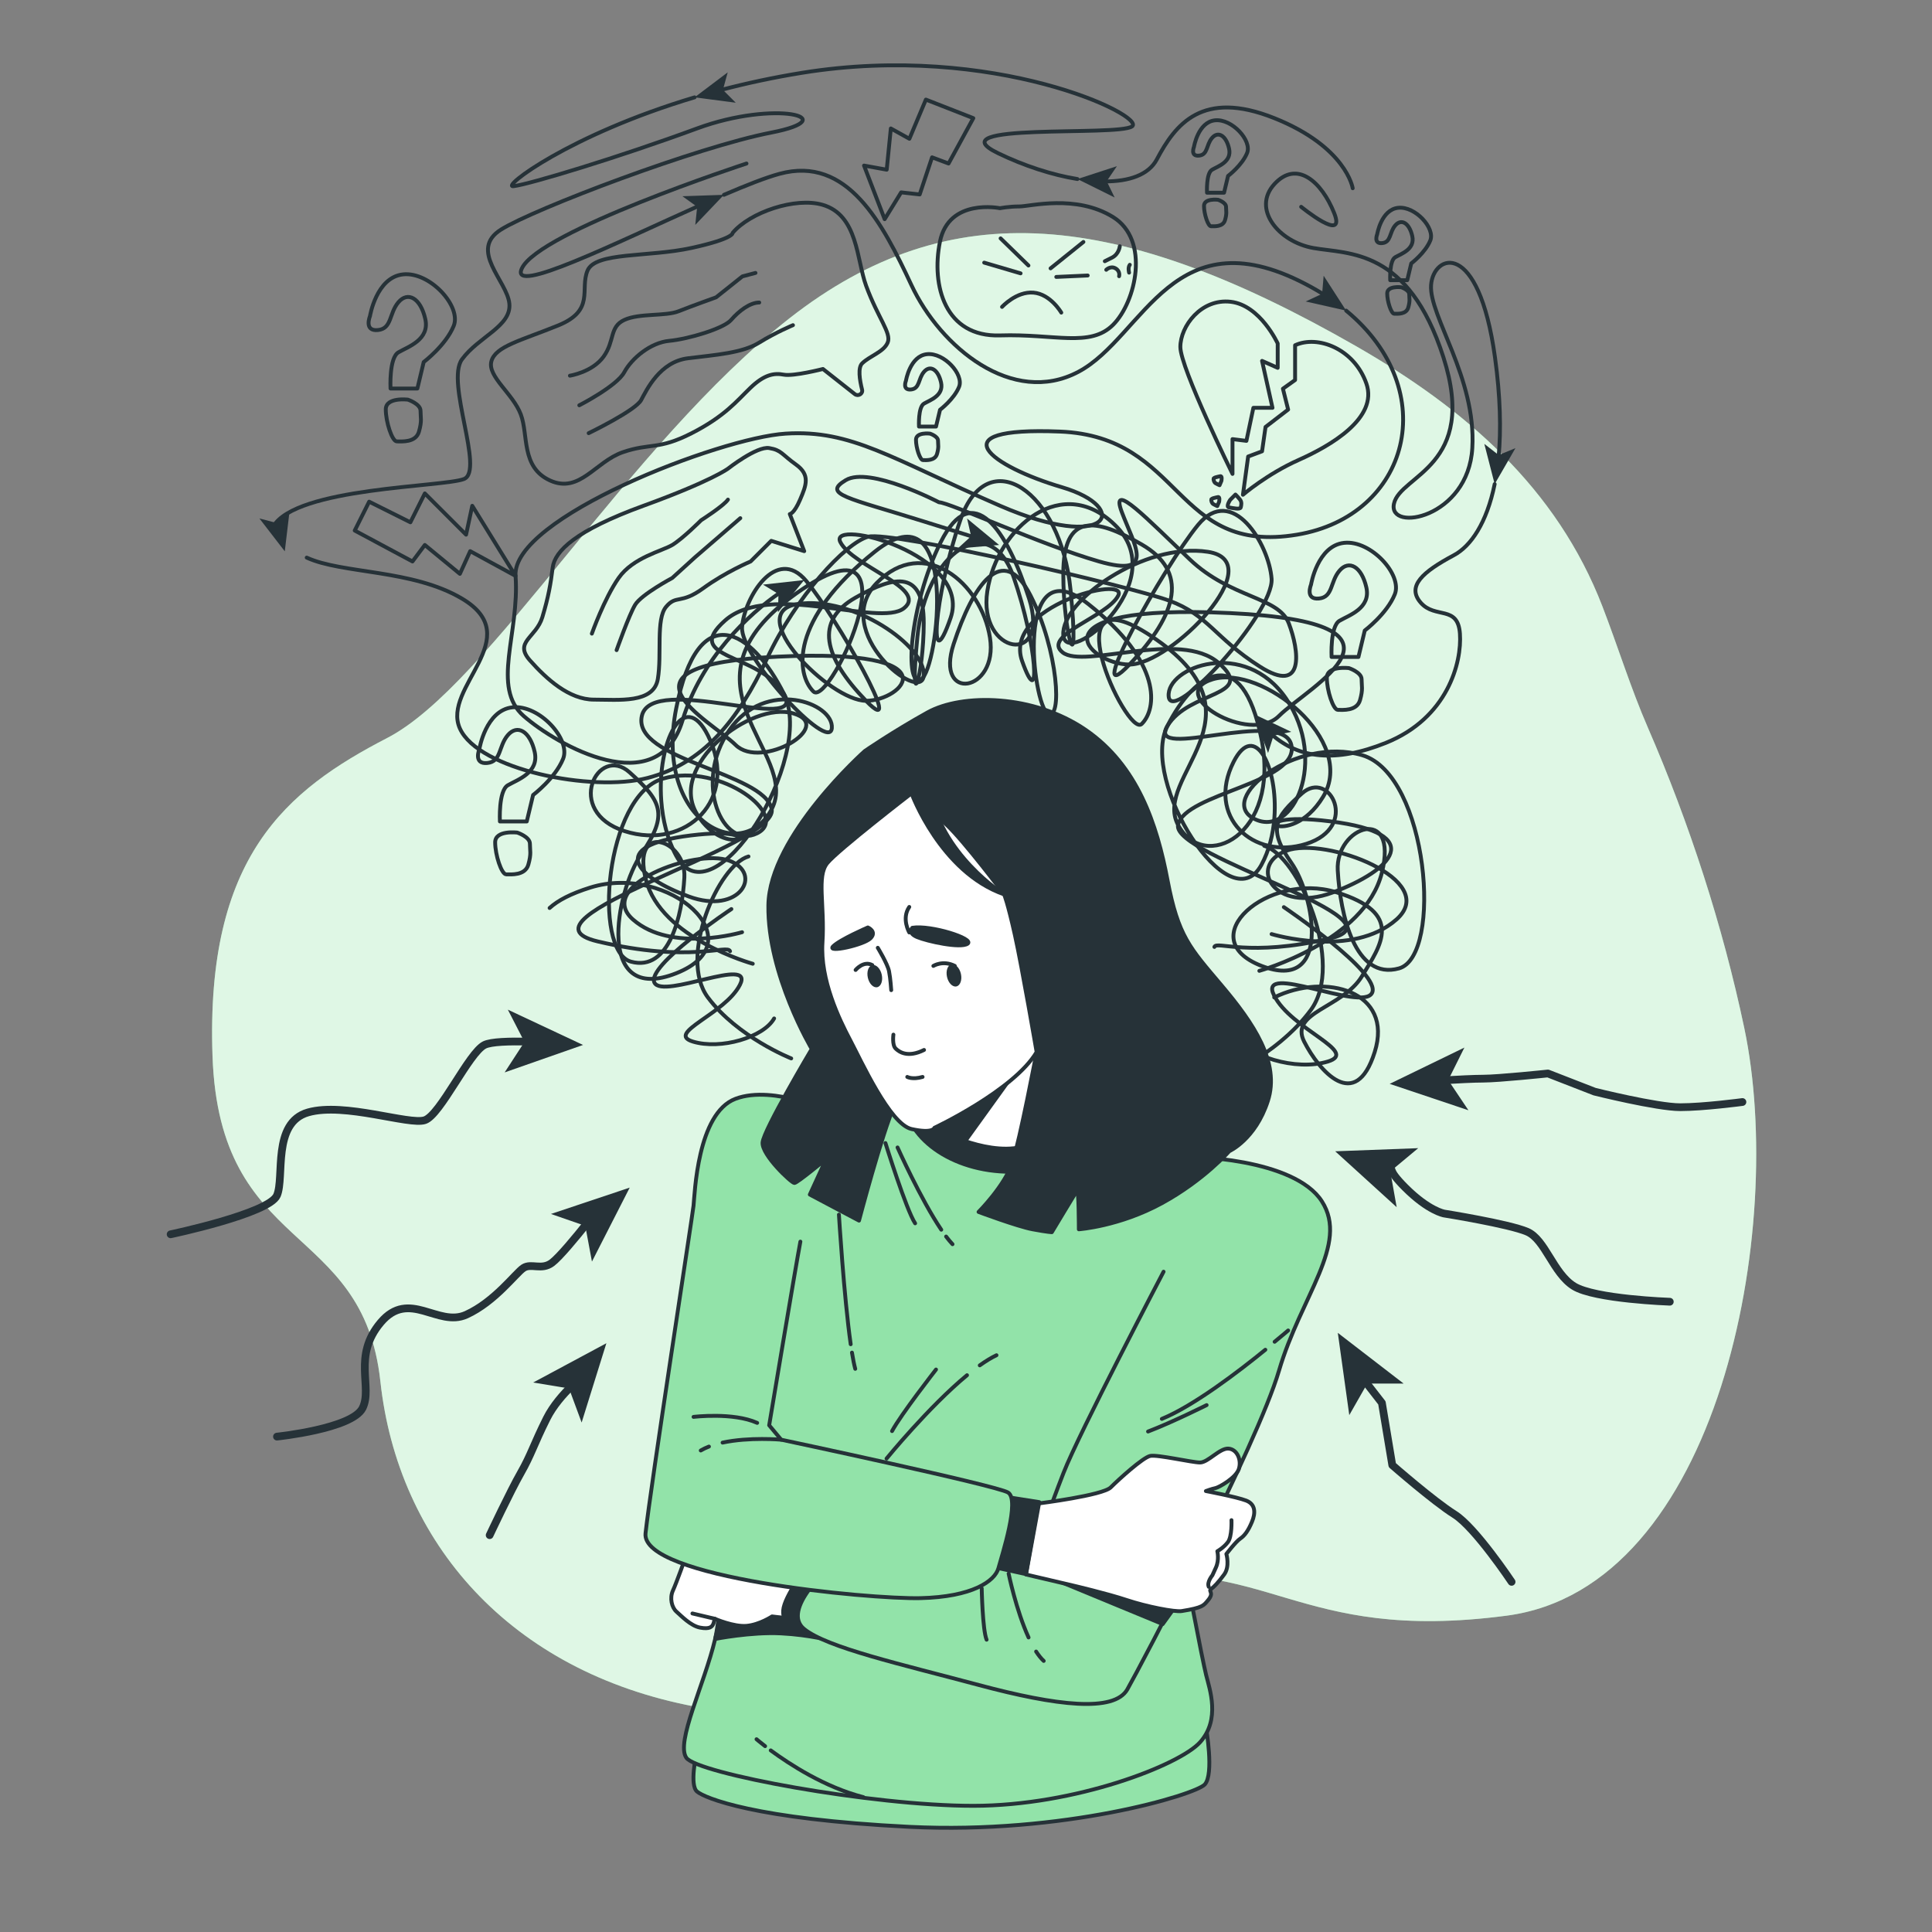 <?xml version="1.0" encoding="utf-8"?>
<!-- Generator: Adobe Illustrator 27.5.0, SVG Export Plug-In . SVG Version: 6.00 Build 0)  -->
<svg version="1.1" xmlns="http://www.w3.org/2000/svg" xmlns:xlink="http://www.w3.org/1999/xlink" x="0px" y="0px"
	 viewBox="0 0 500 500" style="enable-background:new 0 0 500 500;" xml:space="preserve">
<rect x="0" y="0" width="500" height="500" fill="#808080" stroke="none"/>
<g id="Background_Simple">
	<g>
		<path style="fill:#92E3A9;" d="M414.718,156.974c-11.822-30.662-35.437-51.136-63.758-67.379
			c-61.545-35.298-104.989-39.824-146.623-7.241c-41.634,32.583-77.837,95.033-104.084,108.61
			c-26.247,13.576-47.064,30.773-45.254,82.362c1.81,51.59,38.918,42.539,43.444,84.172c4.525,41.634,33.488,75.122,81.457,84.172
			c47.969,9.051,63.356-25.342,105.894-32.583c42.539-7.241,48.874,16.292,104.084,9.051c55.21-7.241,72.406-100.464,61.545-152.056
			c-5.568-26.447-14.215-53.066-24.969-77.808C422.061,178.169,418.735,167.393,414.718,156.974z"/>
		<path style="opacity:0.7;fill:#FFFFFF;" d="M414.718,156.974c-11.822-30.662-35.437-51.136-63.758-67.379
			c-61.545-35.298-104.989-39.824-146.623-7.241c-41.634,32.583-77.837,95.033-104.084,108.61
			c-26.247,13.576-47.064,30.773-45.254,82.362c1.81,51.59,38.918,42.539,43.444,84.172c4.525,41.634,33.488,75.122,81.457,84.172
			c47.969,9.051,63.356-25.342,105.894-32.583c42.539-7.241,48.874,16.292,104.084,9.051c55.21-7.241,72.406-100.464,61.545-152.056
			c-5.568-26.447-14.215-53.066-24.969-77.808C422.061,178.169,418.735,167.393,414.718,156.974z"/>
	</g>
</g>
<g id="Scribble">
	<g>
		<g>
			<path style="fill:none;stroke:#263238;stroke-linecap:round;stroke-linejoin:round;stroke-miterlimit:10;" d="M192.047,241.252
				c0,0-18.253,5.444-28.209-3.266c-9.956-8.711,16.04-18.51,24.89-15.244c8.85,3.266,2.765,14.155-10.509,9.255
				c-13.275-4.9-21.571-13.066,0.553-15.788c22.124-2.722,9.403,7.077,1.659-5.444c-7.744-12.521,13.828-29.398,24.89-26.132
				c11.062,3.266-8.297,14.699-14.934,8.166c-6.637-6.533-34.846-20.688,11.062-22.865c45.908-2.178,32.08,11.433,22.677,11.433
				c-9.403,0-32.08-22.865-17.699-25.043c14.381-2.178,33.187,10.888,32.633,18.51s-24.337-11.433-12.168-23.954
				c12.168-12.521,27.102,0,29.315,14.155c2.212,14.155-14.381,16.877-9.403,1.633c4.978-15.244,12.721-26.676,19.912-12.521
				c7.19,14.155,8.297,32.665,4.425,30.487c-3.872-2.178-8.85-43.553,10.509-28.31c19.359,15.244,17.7,27.221,13.828,31.032
				c-3.872,3.811-24.89-41.92,3.872-21.777c28.762,20.143-1.106,35.387,5.531,47.908c6.637,12.522,26.549,2.722,21.571-22.321
				s-17.146-17.421-24.337-3.266c-7.19,14.155,16.04,51.175,24.337,35.931c2.008-3.689,3.044-7.985,3.359-12.176
				c0.986-13.126-5.099-25.23-10.549-14.501c-7.19,14.155,4.978,25.587,18.806,21.232c13.828-4.355,6.044-19.4-1.106-13.066
				c-7.15,6.335-8.85,9.255-2.766,17.966s10.509,33.754-7.743,26.676c-18.253-7.077,1.659-24.499,19.359-19.055
				c17.7,5.444,11.615,13.61,6.637,21.777c-4.978,8.166-18.806,9.255-14.934,16.877c3.872,7.622,13.275,18.51,18.253,2.722
				c4.978-15.788-12.721-20.688-25.996-14.155"/>
			<path style="fill:none;stroke:#263238;stroke-linecap:round;stroke-linejoin:round;stroke-miterlimit:10;" d="M194.813,249.418
				c0,0-23.784-6.533-27.656-21.777c-3.872-15.244,10.509-10.344,9.956-0.544c-0.553,9.799-3.872,24.499-13.828,21.777
				c-9.956-2.722-6.637-43.009,8.297-47.364c14.934-4.355,33.187,9.799,24.337,14.155c-8.85,4.355-16.593-13.066-7.19-26.676
				c9.403-13.61,27.102-7.077,26.549-0.544c-0.553,6.533-23.784-18.51-23.231-26.132s8.85-21.232,16.593-11.977
				c7.744,9.255,26.549,42.464,15.487,31.031c-11.062-11.433-13.275-20.688-2.765-26.676c10.509-5.989,17.699-7.077,17.699,6.533
				c0,13.61-3.817,25.561-1.632,3.526c2.185-22.036,18.778-32.924,24.863-15.503c6.084,17.421,7.19,35.931,2.212,21.777
				c-4.978-14.155,27.655-22.321,24.89-16.877c-2.766,5.444-19.912,10.344-14.381,14.699s30.421-5.988,40.377,2.722
				s-7.744,7.077-13.275,16.332s29.868-4.9,32.08,4.9c2.212,9.799-27.655,12.521-29.315,20.688
				c-1.659,8.166,60.289,24.499,39.271,29.398c-21.018,4.9-29.315,0.544-29.868,2.178"/>
			<path style="fill:none;stroke:#263238;stroke-linecap:round;stroke-linejoin:round;stroke-miterlimit:10;" d="M189.281,235.263
				c0,0-22.125,14.699-19.912,19.055c2.212,4.355,25.996-7.077,22.124,0.544c-3.872,7.622-19.359,12.521-12.168,14.699
				c7.19,2.178,18.253-1.089,21.018-5.989"/>
			<path style="fill:none;stroke:#263238;stroke-linecap:round;stroke-linejoin:round;stroke-miterlimit:10;" d="M204.768,273.917
				c0,0-13.828-5.444-21.571-15.788c-7.743-10.344,2.766-34.298,10.509-36.476"/>
		</g>
		<g>
			<path style="fill:none;stroke:#263238;stroke-linecap:round;stroke-linejoin:round;stroke-miterlimit:10;" d="M329.085,241.74
				c0,0,20.927,6.342,32.342-3.805c11.415-10.147-18.391-21.562-28.537-17.757c-10.147,3.805-3.171,16.488,12.049,10.781
				c15.22-5.707,24.732-15.22-0.634-18.391c-25.366-3.171-10.781,8.244-1.902-6.342c8.878-14.586-15.854-34.245-28.537-30.44
				c-12.683,3.805,9.512,17.122,17.122,9.512c7.61-7.61,39.952-24.098-12.683-26.635c-52.635-2.537-36.781,13.317-26.001,13.317
				c10.781,0,36.781-26.635,20.293-29.171c-16.488-2.537-38.05,12.683-37.416,21.561c0.634,8.878,27.903-13.317,13.952-27.903
				c-13.952-14.586-31.074,0-33.61,16.488c-2.537,16.488,16.488,19.659,10.781,1.903c-5.707-17.757-14.586-31.074-22.83-14.586
				s-9.512,38.05-5.073,35.513c4.439-2.537,10.147-50.733-12.049-32.977c-22.196,17.757-20.293,31.708-15.854,36.147
				c4.439,4.439,28.537-48.83-4.439-25.367c-32.976,23.464,1.268,41.221-6.342,55.806c-7.61,14.586-30.44,3.171-24.732-26.001
				c5.708-29.171,19.659-20.293,27.903-3.805c8.244,16.488-18.391,59.611-27.903,41.855c-2.302-4.298-3.49-9.301-3.851-14.183
				c-1.131-15.289,5.846-29.389,12.095-16.891c8.244,16.488-5.708,29.806-21.562,24.732c-15.854-5.073-6.929-22.599,1.268-15.22
				c8.198,7.379,10.147,10.781,3.171,20.927c-6.976,10.146-12.049,39.318,8.878,31.074c20.927-8.244-1.902-28.537-22.196-22.196
				c-5.073,1.585-8.442,3.369-10.553,5.301"/>
			<path style="fill:none;stroke:#263238;stroke-linecap:round;stroke-linejoin:round;stroke-miterlimit:10;" d="M325.914,251.252
				c0,0,27.269-7.61,31.708-25.366c4.439-17.757-12.049-12.049-11.415-0.634c0.634,11.415,4.439,28.537,15.854,25.367
				c11.415-3.171,7.61-50.099-9.513-55.172c-17.122-5.073-38.05,11.415-27.903,16.488c10.147,5.073,19.025-15.22,8.244-31.074
				c-10.781-15.854-31.074-8.244-30.44-0.634c0.634,7.61,27.269-21.562,26.635-30.44c-0.634-8.878-10.147-24.732-19.025-13.952
				c-8.878,10.781-30.44,49.465-17.757,36.147c12.683-13.317,15.22-24.098,3.171-31.074c-12.049-6.976-20.293-8.244-20.293,7.61
				c0,15.854,4.377,29.775,1.871,4.107c-2.505-25.668-21.53-38.352-28.506-18.059c-6.976,20.293-8.244,41.855-2.537,25.367
				c5.707-16.488-31.708-26.001-28.537-19.659c3.171,6.342,22.83,12.049,16.488,17.122c-6.342,5.073-34.879-6.976-46.294,3.171
				c-11.415,10.147,8.878,8.244,15.22,19.025c6.342,10.781-34.245-5.707-36.781,5.707c-2.537,11.415,31.708,14.586,33.611,24.098
				c1.902,9.513-69.124,28.537-45.025,34.245c24.098,5.707,33.611,0.634,34.245,2.537"/>
			<path style="fill:none;stroke:#263238;stroke-linecap:round;stroke-linejoin:round;stroke-miterlimit:10;" d="M332.256,234.764
				c0,0,25.366,17.122,22.83,22.196c-2.537,5.073-29.806-8.244-25.367,0.634c4.439,8.878,22.196,14.586,13.952,17.122
				c-8.244,2.537-20.927-1.268-24.098-6.976"/>
			<path style="fill:none;stroke:#263238;stroke-linecap:round;stroke-linejoin:round;stroke-miterlimit:10;" d="M314.5,279.789
				c0,0,15.854-6.342,24.732-18.391c8.878-12.049-3.171-39.952-12.049-42.489"/>
		</g>
		<g>
			<g>
				<path style="fill:none;stroke:#263238;stroke-linecap:round;stroke-linejoin:round;stroke-miterlimit:10;" d="M258.797,53.884
					c0,0-13.26-2.743-15.546,8.688c-2.286,11.431,1.372,24.691,15.546,24.234c14.174-0.457,23.319,3.201,29.263-2.743
					c5.944-5.944,9.602-21.947,0-27.892c-9.602-5.944-21.49-2.743-24.234-2.743C261.083,53.427,258.797,53.884,258.797,53.884z"/>
				
					<line style="fill:none;stroke:#263238;stroke-linecap:round;stroke-linejoin:round;stroke-miterlimit:10;" x1="254.709" y1="67.973" x2="264.129" y2="70.744"/>
				
					<line style="fill:none;stroke:#263238;stroke-linecap:round;stroke-linejoin:round;stroke-miterlimit:10;" x1="258.957" y1="61.693" x2="266.161" y2="68.712"/>
				
					<line style="fill:none;stroke:#263238;stroke-linecap:round;stroke-linejoin:round;stroke-miterlimit:10;" x1="273.365" y1="71.668" x2="281.492" y2="71.298"/>
				
					<line style="fill:none;stroke:#263238;stroke-linecap:round;stroke-linejoin:round;stroke-miterlimit:10;" x1="271.887" y1="69.451" x2="280.384" y2="62.617"/>
				<path style="fill:none;stroke:#263238;stroke-linecap:round;stroke-linejoin:round;stroke-miterlimit:10;" d="M259.327,79.425
					c0,0,3.694-4.064,8.127-3.694c4.433,0.369,7.204,5.172,7.204,5.172"/>
				<path style="fill:none;stroke:#263238;stroke-linecap:round;stroke-linejoin:round;stroke-miterlimit:10;" d="M289.804,63.725
					c0,0-0.185,2.032-2.032,2.955c-1.847,0.924-1.847,0.924-1.847,0.924"/>
				<path style="fill:none;stroke:#263238;stroke-linecap:round;stroke-linejoin:round;stroke-miterlimit:10;" d="M286.295,69.821
					c0,0,1.108-1.108,2.401-0.369c1.293,0.739,0.924,2.032,0.924,2.032"/>
				<path style="fill:none;stroke:#263238;stroke-linecap:round;stroke-linejoin:round;stroke-miterlimit:10;" d="M292.206,70.559
					c0,0-0.37-1.293,0.185-2.032"/>
			</g>
			<g>
				<path style="fill:none;stroke:#263238;stroke-linecap:round;stroke-linejoin:round;stroke-miterlimit:10;" d="M330.669,88.9
					c0,0-4.499-9.899-12.148-10.799c-7.649-0.9-13.048,6.299-13.048,11.698c0,5.399,13.498,32.845,13.498,32.845v-8.999l3.599,0.45
					l1.8-8.549h4.949l-2.7-12.148l4.049,1.8V88.9z"/>
				<path style="fill:none;stroke:#263238;stroke-linecap:round;stroke-linejoin:round;stroke-miterlimit:10;" d="M335.169,89.35
					v8.999l-3.15,2.25l1.35,5.399l-5.849,4.499l-0.9,6.299l-3.6,1.35l-1.35,9.899c0,0,6.299-5.399,14.398-8.999
					c8.099-3.6,20.697-10.799,17.548-19.797C350.467,90.25,341.018,86.651,335.169,89.35z"/>
				<path style="fill:none;stroke:#263238;stroke-linecap:round;stroke-linejoin:round;stroke-miterlimit:10;" d="M318.375,129.354
					c0,0-1.213,1.82-0.303,1.971c0.91,0.152,2.881,0.607,3.033,0c0.152-0.607,0.303-1.365-0.152-1.971
					c-0.455-0.607-1.213-1.365-1.213-1.365L318.375,129.354z"/>
				<path style="fill:none;stroke:#263238;stroke-linecap:round;stroke-linejoin:round;stroke-miterlimit:10;" d="M316.097,124.461
					c0,0,0.278-1.339-0.285-1.214c-0.563,0.125-1.813,0.322-1.759,0.71c0.054,0.387,0.143,0.862,0.549,1.108
					c0.406,0.245,1.023,0.508,1.023,0.508L316.097,124.461z"/>
				<path style="fill:none;stroke:#263238;stroke-linecap:round;stroke-linejoin:round;stroke-miterlimit:10;" d="M315.505,129.858
					c0,0,0.278-1.339-0.285-1.214c-0.563,0.125-1.813,0.322-1.759,0.71c0.054,0.387,0.143,0.862,0.549,1.108
					c0.406,0.245,1.023,0.508,1.023,0.508L315.505,129.858z"/>
			</g>
			<g>
				<path style="fill:none;stroke:#263238;stroke-linecap:round;stroke-linejoin:round;stroke-miterlimit:10;" d="M188.39,121.294
					c0,0-4.269,3.202-21.879,9.605c-17.61,6.404-22.946,11.74-23.48,16.009c-0.534,4.269-1.067,7.471-2.668,12.807
					c-1.601,5.336-7.471,6.404-3.202,11.206c4.269,4.803,10.139,10.139,16.543,10.139c6.404,0,15.475,1.067,16.542-5.336
					c1.067-6.404-0.534-15.475,2.135-18.677c2.668-3.202,3.735-0.534,9.605-4.803c5.87-4.269,12.273-6.937,12.273-6.937l5.336-5.336
					l8.538,2.668l-3.735-9.605c0,0,1.067,0,2.668-3.735c1.601-3.735,2.668-6.404-1.067-9.072c-3.735-2.668-3.735-3.735-6.937-4.269
					C195.861,115.424,188.39,121.294,188.39,121.294z"/>
				<path style="fill:none;stroke:#263238;stroke-linecap:round;stroke-linejoin:round;stroke-miterlimit:10;" d="M188.39,129.298
					c-1.067,1.601-6.937,5.336-6.937,5.336s-4.803,4.803-7.471,6.404c-2.668,1.601-10.139,3.202-13.874,8.538
					c-3.735,5.336-6.937,14.408-6.937,14.408"/>
				<path style="fill:none;stroke:#263238;stroke-linecap:round;stroke-linejoin:round;stroke-miterlimit:10;" d="M159.574,168.253
					c0,0,3.202-9.072,4.803-11.74c1.601-2.668,9.605-6.937,9.605-6.937l5.87-5.336l11.74-10.139"/>
			</g>
			<g>
				<g>
					<path style="fill:none;stroke:#263238;stroke-linecap:round;stroke-linejoin:round;stroke-miterlimit:10;" d="M189.621,60.253
						c0,0,0.508,1.468-10.664,3.916c-11.171,2.447-24.882,0.979-26.913,5.873c-2.031,4.895,2.031,10.279-7.617,14.194
						c-9.648,3.916-16.249,5.384-17.265,9.3c-1.016,3.916,5.586,8.321,7.617,13.705c2.031,5.384,0,13.705,7.617,17.131
						c7.617,3.426,11.679-4.895,18.788-7.342c7.109-2.447,9.14-0.489,17.773-4.895c8.632-4.405,11.679-8.321,15.234-11.747
						c3.555-3.426,6.094-3.916,8.632-3.426c2.539,0.49,10.156-1.468,10.156-1.468l8.236,6.495c0.873,0.688,2.155-0.084,1.89-1.14
						c-0.636-2.53-1.126-5.708,0.03-6.823c2.031-1.958,5.586-2.937,6.601-5.384c1.016-2.447-2.539-6.363-5.59-14.695
						c-2.478-6.766-2.094-18.277-11.261-20.942C205.827,50.953,194.11,54.929,189.621,60.253z"/>
				</g>
				<path style="fill:none;stroke:#263238;stroke-linecap:round;stroke-linejoin:round;stroke-miterlimit:10;" d="M147.495,97.226
					c0,0,5.821-0.901,8.731-4.958c2.91-4.057,1.455-7.663,5.336-9.466s10.672-0.902,14.067-2.254
					c3.395-1.352,9.701-3.606,9.701-3.606l6.791-5.409l3.395-0.901"/>
				<path style="fill:none;stroke:#263238;stroke-linecap:round;stroke-linejoin:round;stroke-miterlimit:10;" d="M149.92,104.889
					c0,0,9.701-4.958,11.642-8.564c1.94-3.606,6.791-7.663,11.642-8.114c4.851-0.451,14.067-3.155,16.008-5.409
					c1.94-2.254,4.851-4.508,7.276-4.508"/>
				<path style="fill:none;stroke:#263238;stroke-linecap:round;stroke-linejoin:round;stroke-miterlimit:10;" d="M152.346,112.101
					c0,0,12.127-5.86,13.582-8.564s4.851-9.917,12.127-10.818c7.276-0.901,14.067-1.352,18.433-4.057
					c4.366-2.705,8.731-4.508,8.731-4.508"/>
			</g>
			<polygon style="fill:none;stroke:#263238;stroke-linecap:round;stroke-linejoin:round;stroke-miterlimit:10;" points="
				95.538,129.832 106.211,135.168 109.946,127.697 120.619,138.37 122.22,130.899 133.426,149.042 121.686,142.639 
				119.018,148.509 109.946,141.038 106.745,145.307 91.803,137.303 			"/>
			<polygon style="fill:none;stroke:#263238;stroke-linecap:round;stroke-linejoin:round;stroke-miterlimit:10;" points="
				239.618,25.774 235.35,35.913 230.547,33.245 229.48,43.917 223.61,42.85 228.946,56.724 233.215,49.787 238.018,50.321 
				241.219,40.716 245.488,42.317 251.892,30.577 			"/>
			<g>
				<path style="fill:none;stroke:#263238;stroke-linecap:round;stroke-linejoin:round;stroke-miterlimit:10;" d="M339.297,151.292
					c0,0,1.635-10.087,8.586-10.807c6.951-0.721,15.128,8.286,13.084,13.329c-2.044,5.044-7.768,9.366-7.768,9.366l-1.635,6.845
					h-6.951c0,0-0.409-7.925,2.044-9.366c2.453-1.441,8.177-3.242,6.951-8.646c-1.227-5.404-4.498-7.205-6.951-4.323
					c-2.453,2.882-1.635,6.845-5.315,7.205C337.661,155.255,339.297,151.292,339.297,151.292z"/>
				<path style="fill:none;stroke:#263238;stroke-linecap:round;stroke-linejoin:round;stroke-miterlimit:10;" d="M349.11,172.907
					c0,0-5.724-0.721-5.724,2.522s1.635,8.286,2.862,8.286c1.227,0,4.906,0.36,5.724-2.522c0.818-2.882,0.409-3.602,0.409-5.404
					C352.381,173.988,349.11,172.907,349.11,172.907z"/>
			</g>
			<g>
				<path style="fill:none;stroke:#263238;stroke-linecap:round;stroke-linejoin:round;stroke-miterlimit:10;" d="M95.75,81.815
					c0,0,1.635-10.087,8.586-10.807c6.951-0.721,15.128,8.286,13.084,13.329c-2.044,5.043-7.769,9.366-7.769,9.366l-1.635,6.845
					h-6.951c0,0-0.409-7.925,2.044-9.366c2.453-1.441,8.177-3.242,6.951-8.646c-1.227-5.404-4.498-7.205-6.951-4.323
					c-2.453,2.882-1.635,6.845-5.315,7.205C94.115,85.778,95.75,81.815,95.75,81.815z"/>
				<path style="fill:none;stroke:#263238;stroke-linecap:round;stroke-linejoin:round;stroke-miterlimit:10;" d="M105.563,103.43
					c0,0-5.724-0.72-5.724,2.522c0,3.242,1.636,8.286,2.862,8.286c1.227,0,4.906,0.36,5.724-2.522
					c0.818-2.882,0.409-3.602,0.409-5.404C108.834,104.511,105.563,103.43,105.563,103.43z"/>
			</g>
			<g>
				<path style="fill:none;stroke:#263238;stroke-linecap:round;stroke-linejoin:round;stroke-miterlimit:10;" d="M124.059,193.861
					c0,0,1.635-10.087,8.586-10.807c6.951-0.72,15.128,8.286,13.084,13.329c-2.044,5.043-7.768,9.366-7.768,9.366l-1.635,6.845
					h-6.951c0,0-0.409-7.925,2.044-9.366c2.453-1.441,8.177-3.242,6.951-8.646c-1.227-5.404-4.498-7.205-6.951-4.323
					c-2.453,2.882-1.635,6.845-5.315,7.205C122.423,197.824,124.059,193.861,124.059,193.861z"/>
				<path style="fill:none;stroke:#263238;stroke-linecap:round;stroke-linejoin:round;stroke-miterlimit:10;" d="M133.871,215.476
					c0,0-5.724-0.721-5.724,2.522s1.635,8.286,2.862,8.286c1.227,0,4.907,0.36,5.724-2.522c0.818-2.882,0.409-3.603,0.409-5.404
					C137.142,216.557,133.871,215.476,133.871,215.476z"/>
			</g>
			<g>
				<path style="fill:none;stroke:#263238;stroke-linecap:round;stroke-linejoin:round;stroke-miterlimit:10;" d="M309.003,37.991
					c0,0,1.037-6.398,5.446-6.854c4.409-0.457,9.595,5.255,8.298,8.454c-1.297,3.199-4.927,5.94-4.927,5.94l-1.037,4.341h-4.409
					c0,0-0.259-5.027,1.297-5.941c1.556-0.914,5.186-2.056,4.408-5.484c-0.778-3.427-2.853-4.57-4.408-2.742
					c-1.556,1.828-1.037,4.341-3.371,4.57C307.965,40.504,309.003,37.991,309.003,37.991z"/>
				<path style="fill:none;stroke:#263238;stroke-linecap:round;stroke-linejoin:round;stroke-miterlimit:10;" d="M315.226,51.7
					c0,0-3.631-0.457-3.631,1.599c0,2.056,1.037,5.255,1.815,5.255c0.778,0,3.112,0.229,3.631-1.599
					c0.519-1.828,0.259-2.285,0.259-3.427C317.301,52.385,315.226,51.7,315.226,51.7z"/>
			</g>
			<g>
				<path style="fill:none;stroke:#263238;stroke-linecap:round;stroke-linejoin:round;stroke-miterlimit:10;" d="M234.462,98.513
					c0,0,1.037-6.397,5.446-6.854c4.409-0.457,9.595,5.255,8.298,8.454c-1.297,3.199-4.927,5.941-4.927,5.941l-1.037,4.341h-4.409
					c0,0-0.259-5.027,1.297-5.941c1.556-0.914,5.187-2.056,4.409-5.484c-0.778-3.427-2.853-4.57-4.409-2.742
					c-1.556,1.828-1.037,4.341-3.371,4.57C233.425,101.026,234.462,98.513,234.462,98.513z"/>
				<path style="fill:none;stroke:#263238;stroke-linecap:round;stroke-linejoin:round;stroke-miterlimit:10;" d="M240.686,112.222
					c0,0-3.631-0.457-3.631,1.599c0,2.056,1.037,5.255,1.815,5.255s3.112,0.229,3.631-1.599c0.519-1.828,0.259-2.285,0.259-3.427
					C242.76,112.908,240.686,112.222,240.686,112.222z"/>
			</g>
			<g>
				<path style="fill:none;stroke:#263238;stroke-linecap:round;stroke-linejoin:round;stroke-miterlimit:10;" d="M356.413,60.632
					c0,0,1.037-6.398,5.446-6.854c4.409-0.457,9.595,5.255,8.298,8.454c-1.297,3.199-4.927,5.941-4.927,5.941l-1.037,4.341h-4.408
					c0,0-0.259-5.027,1.297-5.941c1.556-0.914,5.186-2.056,4.409-5.484c-0.778-3.427-2.853-4.57-4.409-2.742
					c-1.556,1.828-1.037,4.341-3.371,4.57S356.413,60.632,356.413,60.632z"/>
				<path style="fill:none;stroke:#263238;stroke-linecap:round;stroke-linejoin:round;stroke-miterlimit:10;" d="M362.637,74.341
					c0,0-3.631-0.457-3.631,1.599c0,2.056,1.037,5.255,1.815,5.255c0.778,0,3.112,0.229,3.631-1.599
					c0.519-1.828,0.259-2.285,0.259-3.427C364.712,75.027,362.637,74.341,362.637,74.341z"/>
			</g>
			<g>
				<g>
					<path style="fill:none;stroke:#263238;stroke-linecap:round;stroke-linejoin:round;" d="M348.385,80.389
						c25.148,20.738,16.285,53.148-12.713,57.981c-32.018,5.336-29.305-25.387-61.367-26.682
						c-32.063-1.294-17.61,9.072,0.534,14.408c18.143,5.336,12.273,17.076-16.009,4.803c-28.282-12.273-38.421-19.744-55.497-18.677
						c-17.076,1.067-70.973,21.879-69.906,36.82c1.067,14.942-6.404,28.816,2.134,36.287c8.538,7.471,34.686,22.412,41.09,1.067
						c4.76-15.866,17.185-27.604,25.223-33.023"/>
					<g>
						<polygon style="fill:#263238;" points="208.134,150.11 201.34,158.437 201.469,153.738 197.453,151.297 						"/>
					</g>
				</g>
			</g>
			<g>
				<g>
					<path style="fill:none;stroke:#263238;stroke-linecap:round;stroke-linejoin:round;" d="M187.35,50.42
						c5.747-2.47,10.802-4.46,14.381-5.436c17.61-4.803,26.682,12.807,34.152,28.816c7.471,16.009,26.148,31.484,43.224,22.412
						c17.076-9.072,24.547-41.623,60.3-21.879c1.127,0.622,2.21,1.264,3.252,1.922"/>
					<g>
						<polygon style="fill:#263238;" points="348.385,80.389 337.902,78.021 342.166,76.042 342.559,71.358 						"/>
					</g>
				</g>
			</g>
			<g>
				<g>
					<path style="fill:none;stroke:#263238;stroke-linecap:round;stroke-linejoin:round;" d="M193.193,42.317
						c0,0-53.897,17.61-58.166,27.215c-3.088,6.948,23.982-6.488,45.86-16.271"/>
					<g>
						<polygon style="fill:#263238;" points="187.35,50.42 179.937,58.202 180.427,53.527 176.609,50.785 						"/>
					</g>
				</g>
			</g>
			<g>
				<g>
					<path style="fill:none;stroke:#263238;stroke-linecap:round;stroke-linejoin:round;" d="M79.378,144.31
						c9.13,4.227,27.367,2.998,40.174,10.602c17.076,10.139-5.336,22.946-0.534,33.619c4.803,10.673,34.152,16.543,48.56,12.807
						c14.408-3.735,23.48-14.942,30.951-30.951c7.471-16.009,20.278-29.883,26.148-31.484c5.87-1.601,67.771,12.807,77.91,16.543
						c10.139,3.735,11.74,9.605,23.48,17.076c11.74,7.471,10.139-4.269,7.471-11.206c-2.668-6.937-14.942-6.404-25.614-16.542
						c-10.673-10.139-20.812-20.812-17.61-12.273c3.202,8.538,9.072,17.076-5.87,12.807c-14.942-4.269-38.756-15.315-41.425-15.315
						c0,0-18-9.409-24.137-5.727c-6.136,3.682,0.409,4.5,20.046,10.637c5.89,1.841,10.013,3.129,12.9,4.031"/>
					<g>
						<polygon style="fill:#263238;" points="258.565,141.038 247.856,141.95 251.322,138.774 250.281,134.191 						"/>
					</g>
				</g>
			</g>
			<g>
				<g>
					<path style="fill:none;stroke:#263238;stroke-linecap:round;stroke-linejoin:round;" d="M179.753,25.195
						c-32.4,9.674-50.255,23.415-46.861,22.991c4.269-0.534,27.215-7.471,47.493-14.942c20.278-7.471,38.421-2.668,19.211,1.067
						s-61.367,19.744-69.906,25.081s1.601,13.341,2.134,19.211c0.534,5.87-8.004,8.538-12.273,14.408
						c-4.269,5.87,5.87,28.816,0.534,30.951c-5.25,2.1-43.56,2.134-49.368,12.299"/>
					<g>
						<polygon style="fill:#263238;" points="73.701,142.681 67.134,134.173 71.681,135.366 74.97,132.008 						"/>
					</g>
				</g>
			</g>
			<g>
				<g>
					<path style="fill:none;stroke:#263238;stroke-linecap:round;stroke-linejoin:round;" d="M278.841,46.335
						c-6.565-1.06-13.82-3.432-20.546-6.687c-16.542-8.004,30.951-4.269,34.686-6.937c3.735-2.668-35.753-21.879-85.381-13.874
						c-7.495,1.209-14.527,2.734-21.051,4.451"/>
					<g>
						<polygon style="fill:#263238;" points="179.753,25.195 188.333,18.723 187.09,23.257 190.411,26.583 						"/>
					</g>
				</g>
			</g>
			<g>
				<g>
					<path style="fill:none;stroke:#263238;stroke-linecap:round;stroke-linejoin:round;" d="M350.08,48.72
						c0,0-1.601-10.673-20.278-18.143c-18.677-7.471-25.614,1.601-30.417,10.673c-2.117,3.999-7.138,5.717-13.509,5.702"/>
					<g>
						<polygon style="fill:#263238;" points="278.841,46.335 289.06,43.004 286.41,46.887 288.469,51.112 						"/>
					</g>
				</g>
			</g>
			<g>
				<g>
					<path style="fill:none;stroke:#263238;stroke-linecap:round;stroke-linejoin:round;" d="M386.819,125.284
						c-2.057,10.1-6.161,16.06-10.591,18.423c-8.005,4.269-12.273,8.004-8.538,12.273c3.735,4.269,9.605,0.534,10.139,8.005
						c0.534,7.471-3.202,21.879-19.211,28.282c-12.939,5.176-22.392,4.076-29.486-2.17"/>
					<g>
						<polygon style="fill:#263238;" points="324.466,184.796 334.178,189.399 329.584,190.398 328.176,194.883 						"/>
					</g>
				</g>
			</g>
			<g>
				<g>
					<path style="fill:none;stroke:#263238;stroke-linecap:round;stroke-linejoin:round;" d="M336.739,53.523
						c0,0,11.74,9.605,8.538,1.601c-3.202-8.005-9.605-13.874-15.475-7.471c-5.87,6.403,1.067,14.942,10.139,16.542
						c9.072,1.601,24.547,0,33.619,28.282c9.072,28.282-11.206,30.417-12.807,37.888c-1.601,7.471,19.211,3.735,20.278-14.408
						c1.067-18.143-11.206-34.152-10.672-42.157c0.534-8.004,12.273-12.273,16.542,18.677c1.405,10.187,1.596,18.756,0.935,25.82"/>
					<g>
						<polygon style="fill:#263238;" points="386.819,125.284 384.141,114.875 387.849,117.765 392.196,115.978 						"/>
					</g>
				</g>
			</g>
		</g>
	</g>
</g>
<g id="Arrows">
	<g>
		<g>
			<g>
				<path style="fill:none;stroke:#263238;stroke-width:2;stroke-linecap:round;stroke-linejoin:round;" d="M44.158,319.435
					c0,0,25.508-5.37,27.522-10.069c2.014-4.699-1.343-18.795,8.055-21.48c9.398-2.685,26.179,3.356,30.207,2.014
					c4.028-1.342,11.411-17.453,15.439-19.467c1.689-0.845,6.448-0.981,11.404-0.854"/>
				<g>
					<polygon style="fill:#263238;" points="150.888,270.433 130.601,277.538 135.731,269.659 131.43,261.3 					"/>
				</g>
			</g>
		</g>
		<g>
			<g>
				<path style="fill:none;stroke:#263238;stroke-width:2;stroke-linecap:round;stroke-linejoin:round;" d="M71.679,371.793
					c0,0,19.466-2.014,22.152-7.384c2.685-5.37-2.685-13.425,4.699-22.152c7.384-8.726,14.768,1.342,22.152-2.014
					c7.384-3.356,12.754-10.74,14.768-12.083c2.014-1.343,4.699,0.671,7.384-1.343c1.916-1.437,6.225-6.634,9.268-10.469"/>
				<g>
					<polygon style="fill:#263238;" points="162.971,307.352 153.195,326.496 151.468,317.253 142.587,314.173 					"/>
				</g>
			</g>
		</g>
		<g>
			<g>
				<path style="fill:none;stroke:#263238;stroke-width:2;stroke-linecap:round;stroke-linejoin:round;" d="M432.145,336.887
					c0,0-19.466-0.671-24.837-4.027c-5.37-3.356-7.384-12.083-12.083-14.096c-4.699-2.014-21.48-4.699-21.48-4.699
					s-4.028-0.671-10.069-6.713c-5.202-5.202-2.441-4.432-4.573-5.403"/>
				<g>
					<polygon style="fill:#263238;" points="345.553,297.954 367.033,297.144 359.809,303.161 361.455,312.416 					"/>
				</g>
			</g>
		</g>
		<g>
			<g>
				<path style="fill:none;stroke:#263238;stroke-width:2;stroke-linecap:round;stroke-linejoin:round;" d="M450.941,285.2
					c0,0-10.069,1.342-16.11,1.342c-6.041,0-22.152-4.028-22.152-4.028l-12.083-4.699c0,0-12.754,1.342-16.781,1.342
					c-2.363,0-6.806,0.231-10.074,0.422"/>
				<g>
					<polygon style="fill:#263238;" points="359.649,280.501 378.985,271.111 374.795,279.528 380.028,287.337 					"/>
				</g>
			</g>
		</g>
		<g>
			<g>
				<path style="fill:none;stroke:#263238;stroke-width:2;stroke-linecap:round;stroke-linejoin:round;" d="M391.199,409.383
					c0,0-9.398-14.096-14.768-17.453c-5.37-3.356-16.11-12.754-16.11-12.754l-2.685-16.11l-4.513-5.803"/>
				<g>
					<polygon style="fill:#263238;" points="346.224,344.942 363.252,358.062 353.849,358.065 349.193,366.231 					"/>
				</g>
			</g>
		</g>
		<g>
			<g>
				<path style="fill:none;stroke:#263238;stroke-width:2;stroke-linecap:round;stroke-linejoin:round;" d="M126.723,397.301
					c0,0,5.37-11.411,8.055-16.11c2.685-4.699,3.356-7.384,6.713-14.096c1.661-3.321,4.307-6.314,6.558-8.49"/>
				<g>
					<polygon style="fill:#263238;" points="156.929,347.627 150.527,368.147 147.265,359.329 137.99,357.793 					"/>
				</g>
			</g>
		</g>
	</g>
</g>
<g id="Character">
	<g>
		<path style="fill:#92E3A9;stroke:#263238;stroke-linecap:round;stroke-linejoin:round;stroke-miterlimit:10;" d="M180.227,453.867
			c0,0-1.825,8.129,0.166,9.788c1.991,1.659,14.93,7.133,54.91,9.124c39.98,1.991,73.987-8.294,76.476-10.949
			c2.488-2.654,0.332-14.764,0.332-14.764s-20.073,11.778-42.966,14.432c-22.893,2.654-56.403-0.498-69.342-4.147
			s-18.746-5.309-18.746-5.309L180.227,453.867z"/>
		<g>
			<path style="fill:#92E3A9;stroke:#263238;stroke-linecap:round;stroke-linejoin:round;stroke-miterlimit:10;" d="
				M235.409,285.603c0,0-31.999,0.621-34.484,2.796c-2.485,2.175-13.048,123.956-15.844,135.761
				c-2.796,11.805-10.252,26.717-7.456,30.756c2.796,4.039,47.843,12.427,74.249,12.427c26.407,0,53.435-10.563,58.716-16.465
				c5.281-5.903,2.485-13.669,1.553-17.397s-5.903-29.203-5.592-30.135c0.311-0.932,9.32-31.688,9.32-31.688
				s22.368-50.328,19.261-55.609c-3.107-5.281-34.484-22.368-34.484-22.368l-57.163-9.009L235.409,285.603z"/>
			<path style="fill:#263238;stroke:#263238;stroke-linecap:round;stroke-linejoin:round;stroke-miterlimit:10;" d="
				M185.081,424.161c0,0,9.27-1.841,16.993-1.445c7.724,0.396,13.27,1.98,13.27,1.98s-8.714-10.299-13.467-11.091
				c-4.753-0.792-14.854,2.773-14.854,2.773L185.081,424.161z"/>
			
				<ellipse style="fill:#263238;stroke:#263238;stroke-linecap:round;stroke-linejoin:round;stroke-miterlimit:10;" cx="261.558" cy="283.383" rx="27.705" ry="19.876"/>
			<g>
				<path style="fill:none;stroke:#263238;stroke-linecap:round;stroke-linejoin:round;stroke-miterlimit:10;" d="M253.561,353.353
					c1.517-1.081,2.975-1.979,4.326-2.62"/>
				<path style="fill:none;stroke:#263238;stroke-linecap:round;stroke-linejoin:round;stroke-miterlimit:10;" d="M229.437,377.477
					c0,0,10.907-13.37,20.825-21.573"/>
				<path style="fill:none;stroke:#263238;stroke-linecap:round;stroke-linejoin:round;stroke-miterlimit:10;" d="M242.24,354.432
					c0,0-9.104,11.665-11.38,15.932"/>
				<path style="fill:none;stroke:#263238;stroke-linecap:round;stroke-linejoin:round;stroke-miterlimit:10;" d="M244.852,320.014
					c0.57,0.758,1.125,1.428,1.655,1.984"/>
				<path style="fill:none;stroke:#263238;stroke-linecap:round;stroke-linejoin:round;stroke-miterlimit:10;" d="M232.282,296.962
					c0,0,6.018,13.439,11.316,21.286"/>
				<path style="fill:none;stroke:#263238;stroke-linecap:round;stroke-linejoin:round;stroke-miterlimit:10;" d="M229.152,295.824
					c0,0,5.406,17.355,7.682,20.769"/>
				<path style="fill:none;stroke:#263238;stroke-linecap:round;stroke-linejoin:round;stroke-miterlimit:10;" d="M220.488,350.053
					c0.274,1.683,0.558,3.118,0.848,4.2"/>
				<path style="fill:none;stroke:#263238;stroke-linecap:round;stroke-linejoin:round;stroke-miterlimit:10;" d="M217.114,314.346
					c0,0,1.291,21.232,3.046,33.542"/>
				<path style="fill:none;stroke:#263238;stroke-linecap:round;stroke-linejoin:round;stroke-miterlimit:10;" d="M199.464,452.999
					c4.861,3.583,13.988,9.534,23.984,12.104"/>
				<path style="fill:none;stroke:#263238;stroke-linecap:round;stroke-linejoin:round;stroke-miterlimit:10;" d="M195.788,450.112
					c0,0,0.797,0.693,2.223,1.792"/>
			</g>
		</g>
		<g>
			<g>
				<path style="fill:#FFFFFF;stroke:#263238;stroke-linecap:round;stroke-linejoin:round;stroke-miterlimit:10;" d="
					M177.52,402.757c0,0-2.442,6.869-3.358,8.853c-0.916,1.984-0.305,4.427,0.916,5.495c1.221,1.069,3.663,3.663,6.105,4.121
					c2.442,0.458,3.205-0.153,3.511-1.221c0.305-1.068,0.305-1.068,0.305-1.068s4.884,2.137,8.242,1.832s6.563-2.442,6.563-2.442
					l5.037,0.611l5.19-13.89c0,0-7.632-2.442-10.532-3.358c-2.9-0.916-15.111-4.121-18.469-3.358
					C177.673,399.094,177.52,402.757,177.52,402.757z"/>
				
					<line style="fill:none;stroke:#263238;stroke-linecap:round;stroke-linejoin:round;stroke-miterlimit:10;" x1="184.999" y1="418.937" x2="179.199" y2="417.563"/>
			</g>
			<g>
				<path style="fill:#263238;stroke:#263238;stroke-linecap:round;stroke-linejoin:round;stroke-miterlimit:10;" d="
					M208.952,405.359c0,0-5.975,7.682-6.259,11.38c-0.285,3.699,2.845,3.983,5.406,4.837c2.561,0.853,14.082-17.07,13.238-17.281
					C220.492,404.083,212.193,401.989,208.952,405.359z"/>
				<g>
					<g>
						<path style="fill:#92E3A9;stroke:#263238;stroke-linecap:round;stroke-linejoin:round;stroke-miterlimit:10;" d="
							M301.132,329.112c0,0-21.907,41.822-25.89,52.064c-3.983,10.242-4.837,13.372-4.837,13.372l-1.423,8.535
							c0,0-47.797-0.285-51.211,0.853c-3.414,1.138-15.648,12.803-9.673,17.639s25.036,9.104,45.236,14.51
							c20.2,5.406,34.994,7.113,38.408,1.138c3.414-5.975,33.572-63.16,39.262-82.506c5.69-19.346,18.208-32.718,11.096-43.814
							c-7.113-11.096-34.141-11.949-37.839-11.38"/>
						<path style="fill:none;stroke:#263238;stroke-linecap:round;stroke-linejoin:round;stroke-miterlimit:10;" d="
							M327.468,349.314c-6.794,5.54-18.461,14.477-26.786,17.892"/>
						<path style="fill:none;stroke:#263238;stroke-linecap:round;stroke-linejoin:round;stroke-miterlimit:10;" d="
							M333.371,344.324c0,0-1.327,1.14-3.499,2.924"/>
						<path style="fill:none;stroke:#263238;stroke-linecap:round;stroke-linejoin:round;stroke-miterlimit:10;" d="M312.272,363.64
							c0,0-8.915,4.458-15.156,6.835"/>
					</g>
					<path style="fill:none;stroke:#263238;stroke-linecap:round;stroke-linejoin:round;stroke-miterlimit:10;" d="M268.145,427.417
						c0.624,0.964,1.28,1.792,1.966,2.426"/>
					<path style="fill:none;stroke:#263238;stroke-linecap:round;stroke-linejoin:round;stroke-miterlimit:10;" d="M261.032,407.25
						c0,0,1.944,9.491,5.159,16.523"/>
					<path style="fill:none;stroke:#263238;stroke-linecap:round;stroke-linejoin:round;stroke-miterlimit:10;" d="M254.064,411.051
						c0,0,0.211,10.768,1.267,13.302"/>
				</g>
			</g>
		</g>
		<g>
			<polygon style="fill:#263238;stroke:#263238;stroke-linecap:round;stroke-linejoin:round;stroke-miterlimit:10;" points="
				272.666,408.648 300.911,420.311 304.191,415.755 			"/>
			<g>
				<path style="fill:#FFFFFF;stroke:#263238;stroke-linecap:round;stroke-linejoin:round;stroke-miterlimit:10;" d="
					M268.714,389.099c0,0,16.665-2.083,18.748-4.166c2.083-2.083,8.333-7.764,10.226-8.143c1.894-0.379,10.794,1.704,12.878,1.704
					c2.083,0,5.113-3.788,7.386-3.598c2.272,0.189,3.409,3.03,2.651,5.303c-0.758,2.273-5.113,4.734-6.06,4.924
					c-0.947,0.189-2.462,0.757-2.462,0.757s7.954,1.515,10.416,2.462c2.462,0.947,2.462,3.22,1.515,5.492
					c-0.947,2.272-1.894,3.598-3.03,4.356c-1.136,0.758-3.598,3.977-3.598,3.977s0.947,3.219-0.568,5.303
					c-1.515,2.083-2.651,3.219-3.409,3.788c-0.758,0.568,0.903,0.884-0.75,2.859c-1.156,1.381-1.307,1.934-6.825,2.822
					c-1.774,0.285-9.09-1.136-14.203-2.841c-5.113-1.704-14.014-3.788-14.014-3.788l-12.12-2.841L268.714,389.099z"/>
				<path style="fill:none;stroke:#263238;stroke-linecap:round;stroke-linejoin:round;stroke-miterlimit:10;" d="M318.705,393.414
					c0,0,0.183,4.207-0.915,5.671c-1.098,1.463-2.744,2.378-2.744,2.378s0.549,2.195-0.366,4.207
					c-0.915,2.012-0.915,2.012-0.915,2.012s-1.492,1.793-0.937,2.989"/>
			</g>
			<polygon style="fill:#263238;stroke:#263238;stroke-linecap:round;stroke-linejoin:round;stroke-miterlimit:10;" points="
				257.156,386.881 268.961,388.745 265.544,407.385 258.398,405.832 			"/>
			<path style="fill:#92E3A9;stroke:#263238;stroke-linecap:round;stroke-linejoin:round;stroke-miterlimit:10;" d="
				M215.837,288.089c0,0-15.533-7.456-25.475-3.728c-9.941,3.728-10.563,24.853-10.873,27.649
				c-0.311,2.796-11.184,73.317-12.427,84.812c-1.243,11.495,57.784,17.087,71.143,16.776c13.359-0.311,19.261-4.349,20.193-7.767
				c0.932-3.417,5.592-17.708,2.485-19.572c-3.107-1.864-58.716-13.669-58.716-13.669l-3.107-3.728c0,0,6.835-41.008,8.077-47.532"
				/>
			<path style="fill:none;stroke:#263238;stroke-linecap:round;stroke-linejoin:round;stroke-miterlimit:10;" d="M183.476,374.372
				c-0.76,0.294-1.474,0.63-2.123,1.014"/>
			<path style="fill:none;stroke:#263238;stroke-linecap:round;stroke-linejoin:round;stroke-miterlimit:10;" d="M202.168,372.59
				c0,0-8.243-0.733-15.164,0.756"/>
			<path style="fill:none;stroke:#263238;stroke-linecap:round;stroke-linejoin:round;stroke-miterlimit:10;" d="M179.489,366.688
				c0,0,10.252-1.243,16.465,1.553"/>
		</g>
		<g>
			<path style="fill:#FFFFFF;stroke:#263238;stroke-linecap:round;stroke-linejoin:round;stroke-miterlimit:10;" d="M241.812,291.88
				c0,0,12.767,7.162,22.42,4.982c9.653-2.18,8.719-24.911,8.719-24.911l-7.785-5.294L241.812,291.88z"/>
			<path style="fill:#263238;stroke:#263238;stroke-linecap:round;stroke-linejoin:round;stroke-miterlimit:10;" d="
				M264.968,274.265l-10.121,3.537l-13.035,14.078c0,0,3.385,1.896,7.984,3.44L264.968,274.265z"/>
			<path style="fill:#263238;stroke:#263238;stroke-linecap:round;stroke-linejoin:round;stroke-miterlimit:10;" d="
				M223.806,194.365c0,0-24.705,21.96-24.954,39.927c-0.25,17.967,11.229,37.182,11.229,37.182s-12.477,20.962-12.727,24.206
				c-0.25,3.244,7.486,10.481,8.235,10.481c0.749,0,8.235-6.239,8.235-6.239l-4.242,9.233l12.727,6.738
				c0,0,5.975-22.706,9.233-29.945c0,0-13.725-25.453-14.723-35.435c-0.998-9.982-0.499-19.215,2.246-23.956
				c2.745-4.741,15.971-11.479,16.719-11.978c0.749-0.499,17.717,13.475,20.462,25.204c2.745,11.729,12.033,32.481,12.033,32.481
				s-4.297,22.667-6.294,28.656c-1.996,5.989-8.734,12.727-8.734,12.727s9.982,3.743,13.974,4.492
				c3.993,0.749,4.991,0.749,4.991,0.749s5.989-9.982,6.488-10.73c0.499-0.749,0.499,9.982,0.499,9.982s10.481-0.749,21.461-6.738
				c10.98-5.989,17.468-13.475,17.468-13.475s6.738-2.995,9.982-12.976c3.244-9.982-3.743-20.213-11.978-29.945
				c-8.235-9.732-11.229-12.727-13.974-27.2c-2.745-14.474-7.736-29.696-21.211-38.929c-13.475-9.233-31.941-9.483-40.925-4.492
				C231.042,189.374,223.806,194.365,223.806,194.365z"/>
			<g>
				<path style="fill:#FFFFFF;stroke:#263238;stroke-linecap:round;stroke-linejoin:round;stroke-miterlimit:10;" d="
					M235.895,205.316c0,0-18.994,14.635-21.797,18.06c-2.802,3.425-0.623,10.898-1.245,20.551
					c-0.623,9.653,4.359,19.928,7.162,25.222c2.803,5.293,10.276,21.797,15.881,23.042c5.605,1.245,5.916-0.311,5.916-0.311
					s20.551-9.653,26.468-19.617c0,0-3.737-21.797-5.605-30.204c-1.868-8.407-2.803-10.587-2.803-10.587
					s-10.276-13.701-14.946-18.06C240.255,209.052,235.895,205.316,235.895,205.316z"/>
				<g>
					<path style="fill:none;stroke:#263238;stroke-linecap:round;stroke-linejoin:round;stroke-miterlimit:10;" d="M221.43,251.026
						c0,0,2.065-2.499,4.324-1.259"/>
					<path style="fill:#263238;" d="M228.191,252.225c0.353,1.579-0.166,3.04-1.158,3.262c-0.993,0.222-2.084-0.879-2.437-2.458
						c-0.353-1.579,0.166-3.04,1.158-3.262C226.747,249.545,227.838,250.646,228.191,252.225z"/>
				</g>
				<g>
					<path style="fill:#263238;" d="M248.681,252.022c0.353,1.58-0.166,3.04-1.159,3.262c-0.993,0.222-2.084-0.879-2.437-2.458
						c-0.353-1.58,0.166-3.04,1.158-3.262C247.237,249.342,248.328,250.442,248.681,252.022z"/>
					<path style="fill:none;stroke:#263238;stroke-linecap:round;stroke-linejoin:round;stroke-miterlimit:10;" d="M241.554,249.977
						c0,0,2.489-1.56,5.553,0"/>
				</g>
				<path style="fill:#263238;stroke:#263238;stroke-linecap:round;stroke-linejoin:round;stroke-miterlimit:10;" d="
					M235.895,205.316c0,0,7.462,20.402,23.976,26.156c0,0-16.663-10.394-19.305-27.717"/>
				<path style="fill:#263238;stroke:#263238;stroke-linecap:round;stroke-linejoin:round;stroke-miterlimit:10;" d="
					M236.108,240.107c0,0-1.337,1.326,1.261,2.414c2.598,1.089,11.243,2.995,13.063,1.702
					C252.253,242.931,240.891,239.321,236.108,240.107z"/>
				<path style="fill:#263238;stroke:#263238;stroke-linecap:round;stroke-linejoin:round;stroke-miterlimit:10;" d="
					M224.603,240.022c0,0-7.302,3.158-9.016,4.913c-1.714,1.756,8.003-0.363,9.717-2.119
					C227.018,241.061,224.603,240.022,224.603,240.022z"/>
				<path style="fill:none;stroke:#263238;stroke-linecap:round;stroke-linejoin:round;stroke-miterlimit:10;" d="M227.17,245.286
					c0,0,2.534,4.169,2.911,6.057c0.377,1.887,0.566,4.907,0.566,4.907"/>
				<path style="fill:none;stroke:#263238;stroke-linecap:round;stroke-linejoin:round;stroke-miterlimit:10;" d="M231.214,267.762
					c0,0-0.377,2.642,0.566,3.586c0.944,0.944,3.208,2.453,7.36,0.378"/>
				<path style="fill:none;stroke:#263238;stroke-linecap:round;stroke-linejoin:round;stroke-miterlimit:10;" d="M234.8,278.708
					c0,0,1.321,0.755,3.963,0"/>
				<path style="fill:none;stroke:#263238;stroke-linecap:round;stroke-linejoin:round;stroke-miterlimit:10;" d="M235.318,241.322
					c0,0-2.076-3.586,0-6.605"/>
			</g>
		</g>
	</g>
</g>
</svg>
